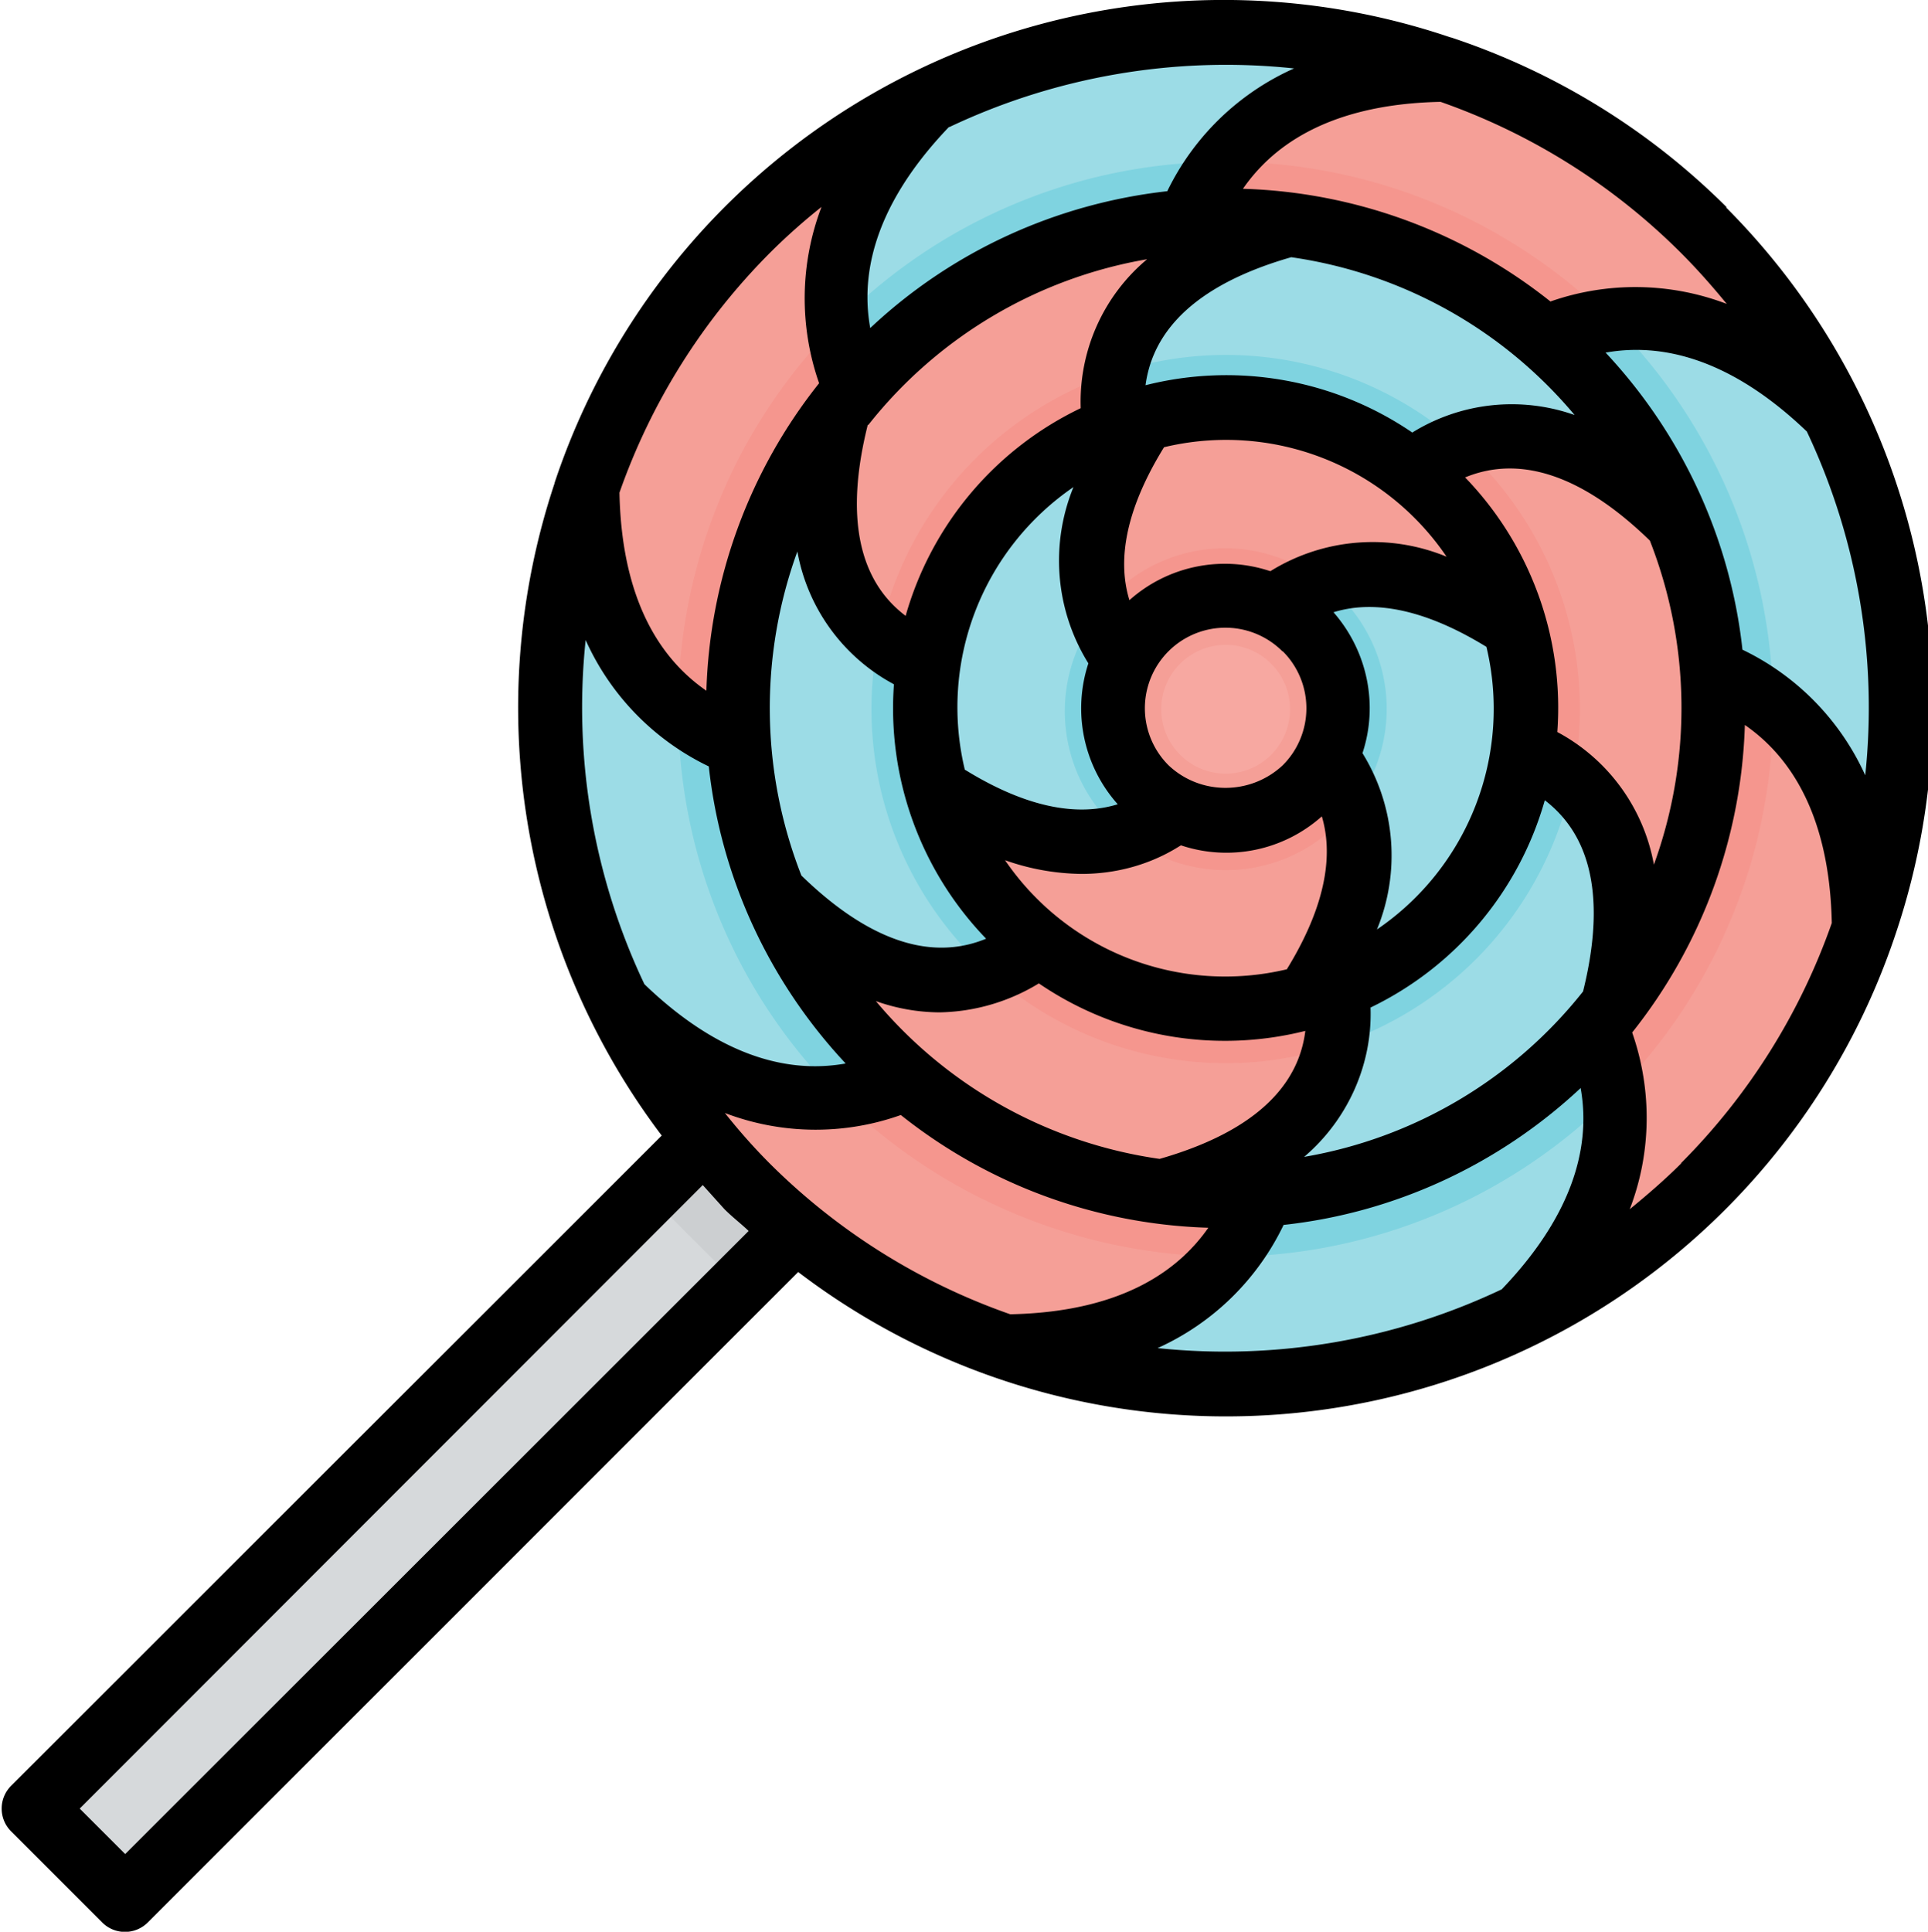 <svg viewBox="0 0 479 479.9" xmlns="http://www.w3.org/2000/svg">
  <path d="M344.5 176.2a40 40 0 1 1-80 0 40 40 0 0 1 80 0zm0 0" fill="#f59f97"/>
  <path d="M320.5 176.2a16 16 0 1 1-32 0 16 16 0 0 1 32 0zm0 0" fill="#f7a8a1"/>
  <path d="m8.5 449.5 192-192 22.6 22.7-192 192zm0 0" fill="#d6d9db"/>
  <path d="m161.1 296.8 39.4-39.3 22.6 22.7-39.3 39.3zm0 0" fill="#cccfd1"/>
  <path d="m225.3 268.5.4-.2c-2.4-2-4.8-4-7-6.4a120.7 120.7 0 0 1-35.1-76.3l-.5-.1c-.3-2.1-36.8-9.3-37.3-64.2a168.2 168.2 0 0 0 7.6 128.1c39.3 38.6 70.1 17.9 71.9 19.1zm0 0" fill="#9cdce6"/>
  <path d="m212 97 .3.4A120.7 120.7 0 0 1 295 55.3l.2-.5c2.1-.3 9.3-36.8 64.2-37.3a168.3 168.3 0 0 0-128.1 7.6C192.6 64.4 213.3 95.2 212 97zm0 0" fill="#9cdce6"/>
  <path d="m295.1 54.8-.1.5A121 121 0 0 1 383.2 84l.5-.2c1.7 1.2 32.6-19.5 71.8 19-19.3-40.1-54-70.9-96.2-85.3-54.9.6-62 37-64.2 37.3zm0 0" fill="#f59f97"/>
  <path d="m183.1 185.5.5.1a121 121 0 0 1 28.7-88.2l-.2-.4c1.2-1.8-19.5-32.6 19-71.9-40.1 19.3-70.9 54-85.3 96.2.6 54.9 37 62 37.3 64.2zm0 0" fill="#f59f97"/>
  <path d="M455.5 102.8c-39.2-38.5-70.1-17.8-71.8-19l-.5.2c2.4 2 4.8 4 7 6.4a120.8 120.8 0 0 1 35.1 76.2l.5.2c.3 2.1 36.8 9.3 37.3 64.2 14.5-42 11.8-88.1-7.6-128.2zm0 0" fill="#9cdce6"/>
  <path d="m425.8 166.8-.5-.2a121 121 0 0 1-28.7 88.3l.3.4c-1.3 1.8 19.4 32.6-19.1 71.9 40.2-19.3 70.9-54 85.3-96.2-.5-54.9-37-62-37.3-64.2zm0 0" fill="#f59f97"/>
  <path d="m313.8 297.5.4-.5a121 121 0 0 1-88.5-28.7l-.4.2c-1.8-1.2-32.6 19.5-71.9-19 19.4 40.2 54 70.9 96.2 85.3 55-.5 62-37 64.2-37.3zm0 0" fill="#f59f97"/>
  <path d="m396.9 255.4-.3-.5a120.8 120.8 0 0 1-82.5 42.2l-.3.4c-2.1.3-9.3 36.8-64.2 37.3 42 14.5 88.1 11.8 128.2-7.6 38.5-39.3 17.8-70.1 19-71.8zm0 0" fill="#9cdce6"/>
  <path d="m230 165.8.5.5a74.4 74.4 0 0 1 45.6-59.2v-.7c2-.8-9.6-35.9 44.2-50.4-43-6-85.9 11.7-112 46.4-14.3 53.8 21.8 61.3 21.6 63.4zm0 0" fill="#f59f97"/>
  <path d="M332.8 245.9v-.6a74.7 74.7 0 0 1-74-10.1l-.5.4c-1.7-1.3-26.4 26.4-66-13.2a121 121 0 0 0 96.4 74c53.7-14.6 42.2-49.7 44.1-50.5zm0 0" fill="#f59f97"/>
  <path d="M416.7 130c-39.6-39.6-64.3-12-66-13.2l-.5.4a74.5 74.5 0 0 1 28.2 69l.6.3c-.2 2.1 36 9.6 21.6 63.5 26.4-34.3 32.5-80 16-120zm0 0" fill="#f59f97"/>
  <path d="M276.1 106.4v.7a74.7 74.7 0 0 1 74 10.1l.6-.4c1.7 1.2 26.4-26.4 66 13.2a121 121 0 0 0-96.4-74c-53.8 14.6-42.2 49.6-44.2 50.4zm0 0" fill="#9cdce6"/>
  <path d="m258.3 235.6.5-.4a73.6 73.6 0 0 1-28.3-69l-.6-.4c.2-2-35.9-9.6-21.6-63.5a121.4 121.4 0 0 0-16 120c39.6 39.6 64.2 12 66 13.3zm0 0" fill="#9cdce6"/>
  <path d="m379 186.5-.6-.3c-3.5 26.4-21 49-45.6 59v.7c-2 .8 9.6 35.9-44.2 50.4 43 6 85.9-11.7 112-46.4 14.3-53.7-21.8-61.3-21.6-63.4zm0 0" fill="#9cdce6"/>
  <path d="M332.8 245.9v-.6a74.7 74.7 0 0 1-74-10.1l-.5.4c-.7-.5-5 3.5-12.4 6 23.3 21 56.2 28 86 18.1 1.4-7.7.1-13.5.9-13.8zm0 0" fill="#f5968e"/>
  <path d="M350.2 117.2a74.5 74.5 0 0 1 28.2 69l.6.3c0 .8 5.6 2.6 11.6 7.7 6.5-30.7-4-62.6-27.5-83.6-7.4 2.6-11.7 6.7-12.4 6.2zm0 0" fill="#f5968e"/>
  <path d="m230 165.8.5.5a74.4 74.4 0 0 1 45.6-59.2v-.7c.8-.3-.5-6.1 1-13.8a88 88 0 0 0-58.7 65.5c6 5.1 11.6 6.9 11.5 7.7zm0 0" fill="#f5968e"/>
  <path d="M277 92.6c-1.4 7.7-.1 13.5-.9 13.8v.7a74.7 74.7 0 0 1 74 10.1l.6-.4c.6.5 5-3.6 12.4-6.2a87.6 87.6 0 0 0-86-18zm0 0" fill="#7fd3e0"/>
  <path d="M258.9 235.2a73.6 73.6 0 0 1-28.3-69l-.6-.4c0-.8-5.6-2.6-11.6-7.7a87.7 87.7 0 0 0 27.5 83.6c7.4-2.6 11.7-6.6 12.4-6.1zm0 0" fill="#7fd3e0"/>
  <path d="m379 186.5-.6-.3c-3.5 26.4-21 49-45.6 59v.7c-.8.3.5 6.1-1 13.8a88 88 0 0 0 58.8-65.5c-6-5.1-11.7-6.8-11.6-7.7zm0 0" fill="#7fd3e0"/>
  <path d="m291.3 202.6 1-1.3a27.6 27.6 0 0 1-13-37L278 163c1.2-1.8-19.5-19.6 6-58.7a74.6 74.6 0 0 0-51.5 92.1c39 25.6 57 4.9 58.7 6.2zm0 0" fill="#9cdce6"/>
  <path d="m278 163 1.2 1.3a27.5 27.5 0 0 1 37.3-13.3l1.2-1.2c1.7 1.2 19.5-19.5 58.6 6a74.5 74.5 0 0 0-92.1-51.5c-25.6 39-4.9 57-6.1 58.7zm0 0" fill="#f59f97"/>
  <path d="m330.9 189.4-1.2-1.3a27.5 27.5 0 0 1-37.4 13.2l-1 1.3c-1.8-1.3-19.6 19.4-58.7-6.2a74.6 74.6 0 0 0 92.1 51.6c25.6-39 5-57 6.2-58.6zm0 0" fill="#f59f97"/>
  <path d="M376.3 155.9c-39-25.6-57-4.9-58.6-6.1l-1.2 1.2a27.5 27.5 0 0 1 13.2 37.2l1.2 1.2c-1.3 1.7 19.4 19.6-6.2 58.6a74.6 74.6 0 0 0 51.6-92zm0 0" fill="#9cdce6"/>
  <path d="M304 40.2a159 159 0 0 0-8.9 14.6l-.1.5a121 121 0 0 1 88.2 28.6l.5-.2c5.4-1.6 11-3 16.6-4a135.6 135.6 0 0 0-95.8-39.5h-.5zm0 0" fill="#f5968e"/>
  <path d="M183.6 185.6a121 121 0 0 1 28.7-88.2l-.2-.4c-1.7-5.5-3-11-4.1-16.7a135.6 135.6 0 0 0-39.5 95.9v.4c4.7 3.2 9.6 6.2 14.6 8.9zm0 0" fill="#f5968e"/>
  <path d="M425.3 166.6a121 121 0 0 1-28.7 88.3l.3.4c1.6 5.5 3 11 4 16.7 25.4-25.5 39.6-60 39.6-95.8v-.5c-4.8-3.2-9.6-6.2-14.7-8.9zm0 0" fill="#f5968e"/>
  <path d="m225.7 268.3-.4.2c-.6-.4-4.5 1.6-10.8 3-2 .6-3.9.9-5.9 1.1a138 138 0 0 0 95.9 39.6h.4c3.2-4.8 6.2-9.6 8.9-14.7l.4-.4a121 121 0 0 1-88.5-28.8zm0 0" fill="#f5968e"/>
  <g fill="#7fd3e0">
    <path d="M218.7 262a120.7 120.7 0 0 1-35.1-76.4l-.5-.1c-5-2.7-10-5.7-14.6-8.9a135.3 135.3 0 0 0 40.1 96c2-.2 4-.5 6-1 6.2-1.5 10-3.5 10.6-3l.5-.3c-2.4-2-4.8-4-7-6.4zm0 0"/>
    <path d="M212.3 97.4A120.7 120.7 0 0 1 295 55.3l.2-.5c2.7-5 5.7-10 9-14.6-36.2 0-70.7 14.5-96 40.1a153 153 0 0 0 4 16.6zm0 0"/>
    <path d="M383.2 84c2.4 2 4.8 4 7 6.4a120.8 120.8 0 0 1 35.1 76.2l.5.2c5 2.7 10 5.7 14.7 8.9-.1-36-14.6-70.6-40.2-96-5.6 1-11.2 2.4-16.6 4zm0 0"/>
    <path d="M396.6 254.9a120.8 120.8 0 0 1-82.5 42.2l-.3.4c-2.7 5-5.7 10-8.9 14.7 36-.1 70.6-14.6 96-40.2-1-5.6-2.4-11.2-4-16.6zm0 0"/>
    <path d="M292.3 201.8a27.6 27.6 0 0 1-13-37l-1.2-1.4c.5-.7-2.9-4.3-5-11.2A39.4 39.4 0 0 0 280 208c6.9-2.2 10.5-5.6 11.3-5zm0 0"/>
  </g>
  <path d="M273 151.7c2.2 6.9 5.6 10.5 5 11.3l1.2 1.3a27.5 27.5 0 0 1 37.3-13.3l1.2-1.2c.7.5 4.3-3 11.2-5a39.4 39.4 0 0 0-55.9 6.9zm0 0" fill="#f5968e"/>
  <path d="M329.7 188.2a27.5 27.5 0 0 1-37.4 13.1l-1 1.3c-.8-.5-4.4 2.9-11.3 5a39.4 39.4 0 0 0 55.9-7c-2.2-6.8-5.6-10.5-5-11.2zm0 0" fill="#f5968e"/>
  <path d="M316.5 151a27.5 27.5 0 0 1 13.2 37.2l1.2 1.2c-.6.7 2.8 4.4 5 11.3a39.4 39.4 0 0 0-7-56c-6.9 2.2-10.5 5.6-11.2 5zm0 0" fill="#7fd3e0"/>
  <path d="M429 51.5a174.8 174.8 0 0 0-68.5-42.2h-.1a175.2 175.2 0 0 0-222.6 110.6v.1a176.2 176.2 0 0 0 26.6 162.1L2.8 443.6a8 8 0 0 0 0 11.4l22.6 22.6a8 8 0 0 0 11.3 0L198.3 316A175.4 175.4 0 0 0 471 231.9a176 176 0 0 0-42.2-180.4zm-11.4 11.3c4 4 7.8 8.3 11.4 12.7a63.8 63.8 0 0 0-43.8-.6 128.7 128.7 0 0 0-76.4-28c6.5-9.4 19.8-21 49.1-21.6a158.8 158.8 0 0 1 59.7 37.5zm-78.8 124.8-.3-.5c4-12.1 1.2-25.4-7.2-35 7.4-2.3 19.6-2.7 38 8.6a66.3 66.3 0 0 1-27.2 70.2 48.3 48.3 0 0 0-3.3-43.3zm-22.7-46-.5.3a35.6 35.6 0 0 0-35 7.2c-2.3-7.5-2.7-19.7 8.6-38a66.2 66.2 0 0 1 70.2 27.2 48.2 48.2 0 0 0-43.3 3.3zm-28 146.3a112.7 112.7 0 0 1-70.5-39.2 48 48 0 0 0 15.8 2.8 49 49 0 0 0 24.7-7.2 82 82 0 0 0 66.2 11.8c-1.2 9.7-7.6 23.6-36.2 31.8zm-66-118a82.4 82.4 0 0 0 22.9 63.3c-9 3.7-24.4 5.2-45.9-15.7a114 114 0 0 1-1-80.5 46.8 46.8 0 0 0 24 33zm48-5.6.3.5a35.8 35.8 0 0 0 7.3 35c-7.5 2.3-19.7 2.7-38-8.6a66.3 66.3 0 0 1 27-70.2 48.3 48.3 0 0 0 3.4 43.3zm49.6 76.5a66.2 66.2 0 0 1-70-27.1 58.6 58.6 0 0 0 19 3.4c8.6 0 17-2.3 24.2-6.8l.5-.3a35.6 35.6 0 0 0 35-7.2c2.2 7.4 2.6 19.6-8.7 38zm-1-79a20 20 0 0 1 0 28.3c-8 7.5-20.5 7.5-28.4 0a20 20 0 1 1 28.3-28.3zm32.1-54.4a82 82 0 0 0-66.2-11.7c1.3-9.6 7.6-23.6 36.2-31.8a112.6 112.6 0 0 1 70.4 39.2 46.9 46.9 0 0 0-40.4 4.4zm-115-75.8A160.4 160.4 0 0 1 321.5 17 63.9 63.9 0 0 0 290 47.5c-27.7 3.1-53.6 15-73.8 34-2-11.1-.8-28.7 19.6-50zm-20.1 74A112.6 112.6 0 0 1 285 64.4c-10.9 9.1-17 22.8-16.5 37A82 82 0 0 0 225 153c-7.8-5.9-16.7-18.4-9.4-47.5zm-24.4-42.8c4-4 8.4-7.9 12.8-11.4a63.8 63.8 0 0 0-.6 43.8 128.8 128.8 0 0 0-28 76.4c-9.4-6.5-21-19.8-21.6-49.2a158.8 158.8 0 0 1 37.4-59.6zm-31.2 181.7a160.4 160.4 0 0 1-14.6-85.5 63.8 63.8 0 0 0 30.6 31.4c3 27.6 15 53.5 34 73.8-11.2 2-28.8.7-50-19.7zm-129 216.1-11.3-11.3 154.8-154.9 5.4 6c2 2 4 3.5 6 5.4zm160.2-171.5c-4-4-7.7-8.2-11.2-12.6a63.2 63.2 0 0 0 43.7.5 128.8 128.8 0 0 0 76.4 28c-6.5 9.3-19.8 20.9-49.2 21.5a158.7 158.7 0 0 1-59.7-37.4zm181.8 31.2a160.4 160.4 0 0 1-85.5 14.6 63.8 63.8 0 0 0 31.3-30.6c27.6-3 53.5-15 73.8-34 2 11.2.7 28.8-19.6 50zm20.2-74a112.6 112.6 0 0 1-69.3 41.1c10.8-9.2 17-22.9 16.5-37.1a82 82 0 0 0 43.3-51.5c7.8 6 16.7 18.5 9.5 47.5zm-6.4-64.4a82.4 82.4 0 0 0-22.9-63.3c9-3.7 24.4-5.2 45.9 15.7a114 114 0 0 1 1 80.5 46.8 46.8 0 0 0-24.1-33zM417.7 289c-4 4-8.4 7.8-12.8 11.4 5.4-14 5.6-29.6.6-43.9a128.8 128.8 0 0 0 28-76.4c9.4 6.5 21 19.9 21.6 49.2a158.8 158.8 0 0 1-37.5 59.7zm45.8-96.2a63.8 63.8 0 0 0-30.6-31.4c-3-27.6-15-53.5-34-73.8 11.2-2 28.8-.7 50 19.6a160.4 160.4 0 0 1 14.5 85.5zm0 0"/>
</svg>

